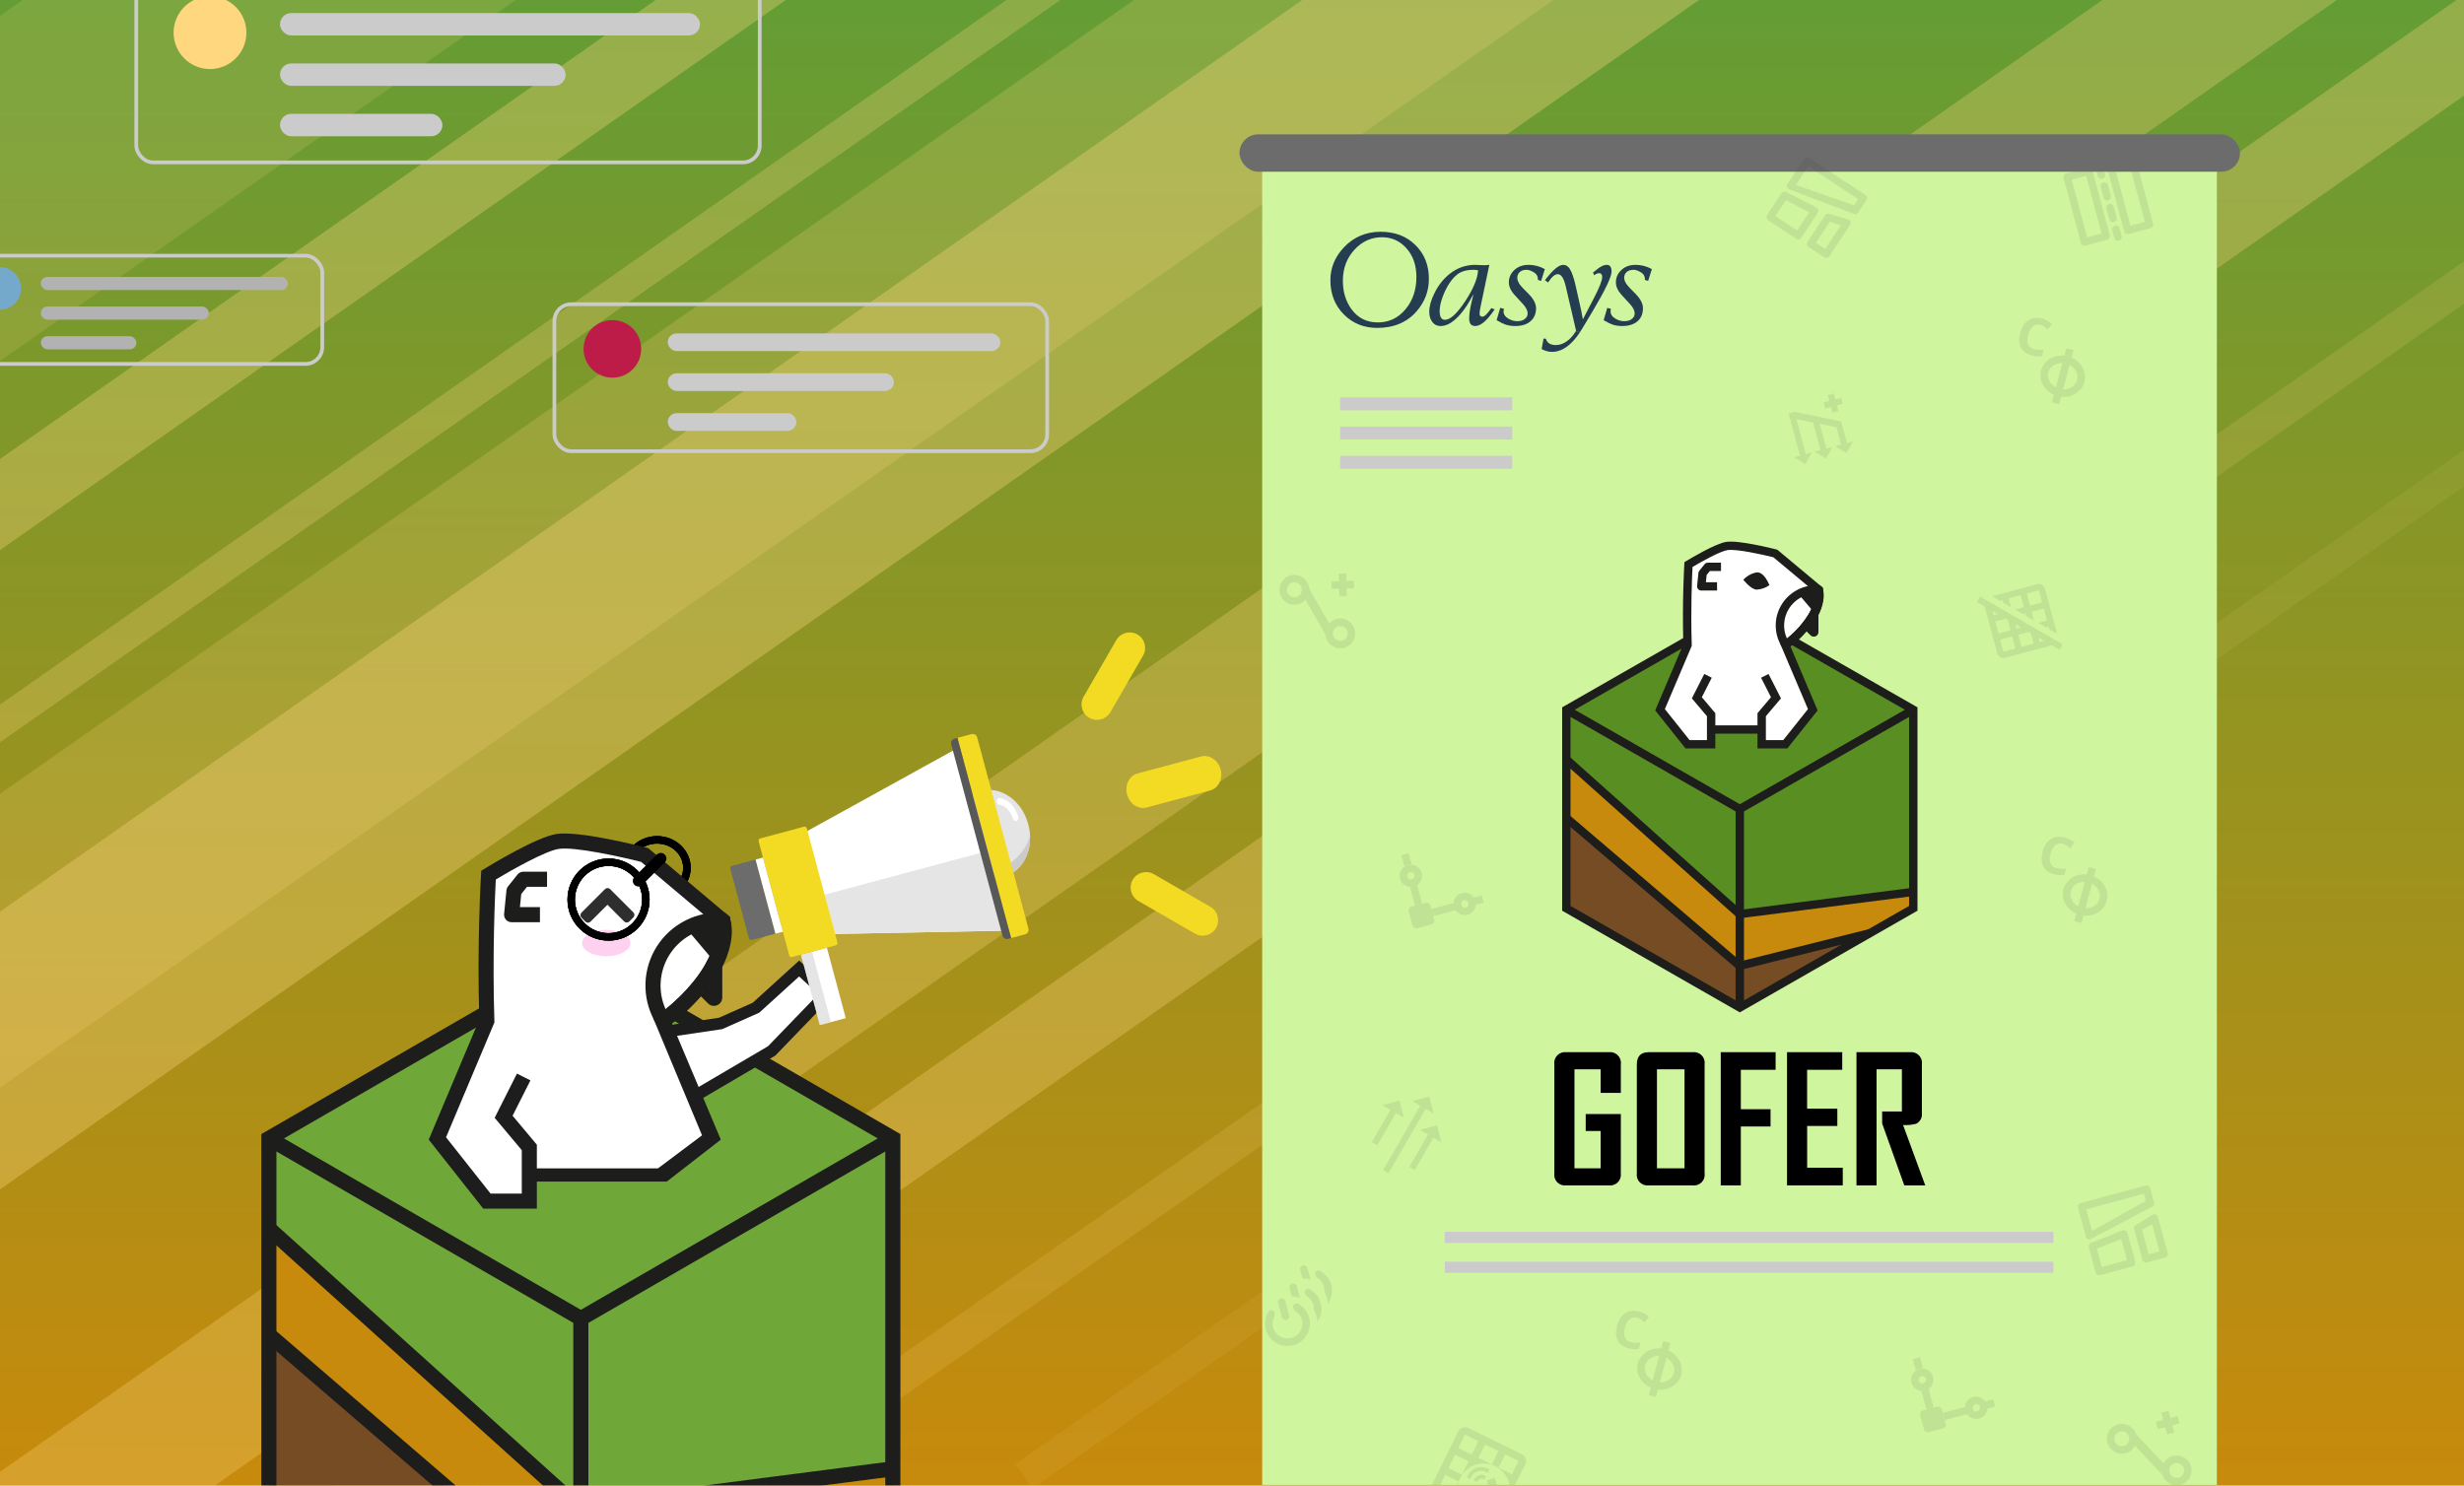 <svg width="660" height="398" viewBox="0 0 660 398" fill="none" xmlns="http://www.w3.org/2000/svg">
<g clip-path="url(#clip0_9994_2414)">
<rect width="660" height="398" fill="url(#paint0_linear_9994_2414)"/>
<path d="M176 225C180.473 225 184 228.411 184 232.5C184 236.589 180.473 240 176 240C171.527 240 168 236.589 168 232.5C168 228.411 171.527 225 176 225Z" stroke="black" stroke-width="2"/>
<path d="M176 225C180.473 225 184 228.411 184 232.5C184 236.589 180.473 240 176 240C171.527 240 168 236.589 168 232.5C168 228.411 171.527 225 176 225Z" stroke="black" stroke-width="2"/>
<path d="M176 225C180.473 225 184 228.411 184 232.5C184 236.589 180.473 240 176 240C171.527 240 168 236.589 168 232.5C168 228.411 171.527 225 176 225Z" stroke="black" stroke-width="2"/>
<rect x="-114" y="292.503" width="700" height="64.449" transform="rotate(-35 -114 292.503)" fill="url(#paint1_linear_9994_2414)" fill-opacity="0.2"/>
<rect x="-57" y="284.146" width="600" height="60.958" transform="rotate(-35 -57 284.146)" fill="url(#paint2_linear_9994_2414)" fill-opacity="0.34"/>
<rect x="-57" y="434.219" width="900" height="36.024" transform="rotate(-35 -57 434.219)" fill="url(#paint3_linear_9994_2414)" fill-opacity="0.28"/>
<rect x="15" y="450.219" width="900" height="22.153" transform="rotate(-35 15 450.219)" fill="url(#paint4_linear_9994_2414)" fill-opacity="0.3"/>
<rect x="167" y="415.219" width="900" height="9.305" transform="rotate(-35 167 415.219)" fill="url(#paint5_linear_9994_2414)" fill-opacity="0.15"/>
<rect x="272" y="392.219" width="900" height="8" transform="rotate(-35 272 392.219)" fill="url(#paint6_linear_9994_2414)" fill-opacity="0.09"/>
<rect x="-195" y="259.503" width="700" height="20" transform="rotate(-35 -195 259.503)" fill="url(#paint7_linear_9994_2414)" fill-opacity="0.32"/>
<rect x="-171" y="308.503" width="700" height="8.282" transform="rotate(-35 -171 308.503)" fill="url(#paint8_linear_9994_2414)" fill-opacity="0.26"/>
<rect x="-306" y="218.503" width="700" height="75.749" transform="rotate(-35 -306 218.503)" fill="url(#paint9_linear_9994_2414)" fill-opacity="0.15"/>
<rect x="-180" y="55.959" width="380" height="8" transform="rotate(-35 -180 55.959)" fill="url(#paint10_linear_9994_2414)" fill-opacity="0.5"/>
<rect x="-254" y="132.503" width="700" height="8" transform="rotate(-35 -254 132.503)" fill="url(#paint11_linear_9994_2414)" fill-opacity="0.5"/>
<g clip-path="url(#clip1_9994_2414)">
<rect x="338.088" y="42.958" width="255.714" height="354.869" fill="#CFF59E"/>
<path d="M421.98 88.928C421.377 89.89 420.668 90.688 419.851 91.312C418.857 92.066 417.832 92.445 416.771 92.445C415.294 92.445 414.4 91.886 414.092 90.779L413.461 90.672L412.934 93.506C413.859 94.016 414.776 94.275 415.681 94.275C418.393 94.275 420.917 92.489 423.252 88.928H421.98Z" fill="#243D51"/>
<path d="M429.549 85.776C430.544 86.36 431.296 86.731 431.802 86.909C432.574 87.2 433.479 87.346 434.517 87.346C436.348 87.346 437.761 86.875 438.754 85.946C439.637 85.106 440.078 83.978 440.078 82.576C440.078 81.357 439.416 80.069 438.092 78.719C436.923 77.56 436.193 76.791 435.906 76.42C435.332 75.707 435.046 75.027 435.046 74.388C435.046 73.828 435.254 73.344 435.675 72.921C436.116 72.5 436.734 72.284 437.528 72.284C438.059 72.284 438.621 72.453 439.216 72.785C439.835 73.1 440.243 73.489 440.441 73.95C440.552 74.216 440.609 74.567 440.609 74.988L441.469 75.255L442.462 72.091C441.07 71.329 439.613 70.957 438.092 70.957C436.57 70.957 435.254 71.419 434.284 72.359C433.313 73.262 432.828 74.364 432.828 75.651C432.828 76.809 433.378 77.975 434.483 79.149L436.567 81.414C437.429 82.37 437.861 83.212 437.861 83.949C437.861 84.485 437.66 84.935 437.263 85.317C436.777 85.802 436.039 86.046 435.046 86.046C434.229 86.046 433.456 85.826 432.729 85.383C431.846 84.873 431.405 84.217 431.405 83.414C431.405 83.286 431.426 83.051 431.473 82.72L430.512 82.485L429.549 85.778V85.776Z" fill="#243D51"/>
<path d="M400.879 85.776C401.873 86.36 402.626 86.731 403.132 86.909C403.929 87.2 404.834 87.346 405.847 87.346C407.702 87.346 409.112 86.875 410.087 85.946C410.991 85.106 411.441 83.978 411.441 82.576C411.441 81.357 410.77 80.069 409.422 78.719C408.251 77.56 407.523 76.791 407.239 76.42C406.686 75.707 406.41 75.027 406.41 74.388C406.41 73.828 406.618 73.344 407.039 72.921C407.48 72.5 408.087 72.284 408.859 72.284C409.39 72.284 409.953 72.453 410.548 72.785C411.169 73.1 411.574 73.489 411.775 73.95C411.884 74.216 411.941 74.567 411.941 74.988L412.801 75.255L413.795 72.091C412.403 71.329 410.947 70.957 409.423 70.957C407.899 70.957 406.588 71.419 405.614 72.359C404.644 73.262 404.158 74.364 404.158 75.651C404.158 76.809 404.709 77.975 405.815 79.149L407.898 81.414C408.76 82.37 409.193 83.212 409.193 83.949C409.193 84.485 408.993 84.935 408.594 85.317C408.112 85.802 407.383 86.046 406.411 86.046C405.572 86.046 404.791 85.826 404.06 85.383C403.177 84.873 402.737 84.217 402.737 83.414C402.737 83.286 402.772 83.051 402.836 82.72L401.843 82.485L400.881 85.778L400.879 85.776Z" fill="#243D51"/>
<path d="M399.457 82.546C398.42 84.077 397.627 84.845 397.076 84.845C396.565 84.845 396.311 84.57 396.311 84.01C396.311 83.656 396.392 83.089 396.544 82.313L398.928 70.956C398.505 71.02 398.088 71.052 397.671 71.052C397.493 71.052 397.094 71.046 396.475 71.02C395.878 70.979 395.436 70.956 395.151 70.956C392.637 70.956 390.36 71.757 388.33 73.351C386.634 74.688 385.265 76.421 384.227 78.547C383.299 80.417 382.837 82.068 382.837 83.508C382.837 84.538 383.067 85.388 383.532 86.076C384.083 86.924 384.878 87.346 385.915 87.346C387.57 87.346 389.304 86.309 391.113 84.246C392.372 82.805 393.518 81.049 394.556 78.987L394.621 79.05L394.061 81.412C393.707 82.992 393.531 84.303 393.531 85.348C393.531 86.683 394.07 87.346 395.151 87.346C396.632 87.346 398.365 85.855 400.351 82.879L399.455 82.546H399.457ZM385.618 83.316C385.618 82.272 385.881 81.017 386.414 79.552C386.9 78.24 387.483 77.05 388.167 75.981C389.115 74.517 390.142 73.505 391.248 72.955C392.151 72.51 393.298 72.284 394.69 72.284C395.089 72.284 395.493 72.331 395.916 72.421C395.783 74.663 394.622 77.439 392.437 80.75C390.253 84.035 388.456 85.679 387.04 85.679C386.092 85.679 385.617 84.894 385.617 83.316" fill="#243D51"/>
<path d="M356.354 75.052C356.354 78.758 357.557 81.827 359.963 84.247C362.367 86.642 365.338 87.848 368.868 87.848C373.371 87.848 376.913 86.344 379.494 83.348C381.656 80.839 382.738 77.965 382.738 74.719C382.738 71.029 381.536 68.009 379.132 65.655C376.746 63.285 373.635 62.093 369.794 62.093C365.954 62.093 362.533 63.499 359.929 66.326C357.545 68.874 356.354 71.792 356.354 75.052ZM359.697 75.222C359.697 71.936 360.724 69.167 362.776 66.926C364.829 64.683 367.291 63.557 370.158 63.557C372.72 63.557 374.873 64.507 376.614 66.39C378.467 68.391 379.396 70.995 379.396 74.215C379.396 77.665 378.413 80.545 376.449 82.878C374.506 85.208 372.045 86.382 369.065 86.382C366.086 86.382 363.704 85.194 361.981 82.813C360.459 80.7 359.697 78.174 359.697 75.22" fill="#243D51"/>
<path d="M423.251 88.928C423.444 88.631 423.634 88.331 423.824 88.008L426.639 83.315C429.994 77.673 431.671 74.153 431.671 72.751C431.671 71.555 431.24 70.955 430.38 70.955C429.828 70.955 429.21 71.173 428.525 71.618C428.261 71.772 427.653 72.242 426.704 73.019L427.002 73.755C427.468 73.376 427.907 73.189 428.33 73.189C428.879 73.189 429.155 73.522 429.155 74.184C429.155 75.14 428.438 76.993 427.002 79.746L424.023 85.477H423.957C423.758 84.254 423.451 82.732 423.03 80.911C422.501 78.581 422.224 77.359 422.203 77.253C421.673 74.719 421.086 72.962 420.446 71.984C419.984 71.296 419.411 70.956 418.726 70.956C417.646 70.956 416.2 72.09 414.391 74.355L413.827 75.052L414.656 75.683C415.604 74.194 416.477 73.458 417.269 73.458C418.174 73.458 418.883 74.534 419.39 76.689L422.168 88.61C422.108 88.72 422.046 88.821 421.983 88.93H423.253L423.251 88.928Z" fill="#243D51"/>
<rect x="358.963" y="106.452" width="46.098" height="3.479" fill="#CBCBCB"/>
<rect x="358.963" y="114.28" width="46.098" height="3.479" fill="#CBCBCB"/>
<rect x="358.963" y="122.108" width="46.098" height="3.479" fill="#CBCBCB"/>
<rect x="387" y="330" width="163" height="3" fill="#CBCBCB"/>
<rect x="387" y="338" width="163" height="3" fill="#CBCBCB"/>
<path d="M434.145 314.314C434.208 314.757 434.167 315.209 434.025 315.633C433.882 316.058 433.642 316.444 433.322 316.76C433.003 317.076 432.614 317.315 432.186 317.456C431.758 317.598 431.303 317.638 430.856 317.575H419.539C419.098 317.632 418.649 317.586 418.229 317.44C417.808 317.295 417.428 317.055 417.118 316.738C416.807 316.422 416.576 316.038 416.441 315.617C416.307 315.196 416.273 314.75 416.343 314.314V285.174C416.276 284.731 416.314 284.278 416.454 283.852C416.594 283.426 416.832 283.038 417.15 282.719C417.468 282.401 417.856 282.16 418.284 282.016C418.712 281.872 419.168 281.829 419.615 281.89H430.861C431.31 281.828 431.767 281.87 432.196 282.014C432.625 282.157 433.015 282.398 433.334 282.716C433.653 283.035 433.893 283.423 434.035 283.85C434.176 284.276 434.216 284.729 434.15 285.174V292.79H428.747V286.474H421.732V312.992H428.747V303.005H424.745V298.468H434.153L434.145 314.314Z" fill="black"/>
<path d="M456.59 314.313C456.656 314.755 456.616 315.206 456.475 315.63C456.334 316.054 456.095 316.44 455.778 316.756C455.46 317.073 455.072 317.312 454.645 317.454C454.218 317.596 453.764 317.637 453.318 317.574H441.634C441.193 317.631 440.744 317.585 440.324 317.439C439.903 317.294 439.523 317.054 439.213 316.737C438.902 316.421 438.671 316.037 438.536 315.616C438.402 315.195 438.368 314.749 438.438 314.313V285.173C438.438 282.983 439.503 281.889 441.634 281.889H453.318C453.765 281.828 454.221 281.871 454.649 282.015C455.077 282.159 455.466 282.4 455.783 282.718C456.101 283.037 456.339 283.425 456.479 283.851C456.619 284.277 456.657 284.729 456.59 285.173V314.313ZM451.208 312.991V286.473H443.827V312.991H451.208Z" fill="black"/>
<path d="M475.609 286.61H466.295V297.167H474.253V301.795H466.295V317.574H460.914V281.885H475.609V286.61Z" fill="black"/>
<path d="M493.599 317.574H478.667V281.885H493.454V286.606H484.046V297.026H492.141V301.655H484.054V312.849H493.599V317.574Z" fill="black"/>
<path d="M515.692 317.574H510.082L504.149 300.998V297.783H509.438V286.473H502.654V317.574H497.272V281.885H511.547C511.993 281.827 512.447 281.872 512.872 282.018C513.297 282.163 513.682 282.405 513.996 282.723C514.311 283.042 514.546 283.429 514.684 283.853C514.822 284.278 514.858 284.728 514.79 285.169V298.147C514.872 298.732 514.768 299.328 514.492 299.851C514.216 300.374 513.781 300.799 513.249 301.065C512.11 301.363 510.929 301.478 509.753 301.407L515.692 317.574Z" fill="black"/>
<path d="M512.488 238.939V243.339L500.83 250.012L466.018 258.73V244.888L512.488 238.939Z" fill="#C78A0C"/>
<path d="M512.488 190.142V238.944L466.018 244.892V216.744L512.488 190.142Z" fill="#598F22"/>
<path d="M512.488 190.142L466.019 216.743L419.551 190.142L466.019 163.543L512.488 190.142Z" fill="#598F22"/>
<path d="M500.828 250.012L466.016 269.94V258.734L500.828 250.012Z" fill="#754C24"/>
<path d="M466.018 258.733V269.938L419.551 243.338V219.13L465.954 258.748L466.018 258.733Z" fill="#754C24"/>
<path d="M466.018 244.891V258.733L465.954 258.748L419.551 219.13V203.439L465.954 244.898L466.018 244.891Z" fill="#C78A0C"/>
<path d="M466.018 216.743V244.891L465.954 244.899L419.551 203.439V190.142L466.018 216.743Z" fill="#598F22"/>
<path d="M467.14 269.94H464.893V217.387L418.989 191.107L420.113 189.178L467.142 216.099L467.14 269.94Z" fill="#1D1D1B"/>
<path d="M511.925 189.178L465.457 215.782L466.58 217.711L513.049 191.107L511.925 189.178Z" fill="#1D1D1B"/>
<path d="M466.018 271.225L418.433 243.983V189.503L418.995 189.181L466.024 162.26L513.612 189.5V243.98L466.018 271.225ZM420.675 242.701L466.018 268.657L511.365 242.701V190.79L466.018 164.834L420.675 190.79V242.701Z" fill="#1D1D1B"/>
<path d="M465.654 259.963L418.818 219.975L420.285 218.286L466.246 257.527L500.555 248.932L501.101 251.095L466.207 259.836L465.654 259.963Z" fill="#1D1D1B"/>
<path d="M465.578 246.063L465.202 245.727L418.799 204.268L420.298 202.613L466.318 243.73L512.338 237.836L512.626 240.045L466.076 246.006L465.578 246.063Z" fill="#1D1D1B"/>
<path d="M475.759 178.547H454.86V195.446H475.759V178.547Z" fill="white"/>
<path d="M457.502 181.066L454.514 186.945L458.341 191.475V199.403H452.024L444.661 190.151L452.024 172.803C451.654 161.286 452.271 151.249 452.271 151.249C452.271 151.249 459.736 146.699 462.566 146.277C465.811 145.795 475.533 148.282 475.533 148.282L487.076 157.918L487.166 157.995C487.222 158.398 487.25 158.805 487.251 159.212C487.218 160.929 486.786 162.616 485.988 164.141C484.086 167.535 481.455 170.473 478.28 172.747C478.228 172.785 478.201 172.802 478.201 172.802L485.571 190.149L478.201 199.401H471.881V191.474L475.709 186.944L472.721 181.065" fill="white"/>
<path d="M478.743 200.515H470.756V191.068L474.371 186.791L471.715 181.566L473.72 180.564L477.042 187.098L473.003 191.878V198.286H477.655L484.276 189.973L476.796 172.364L477.597 171.859C480.631 169.686 483.151 166.883 484.979 163.645C485.7 162.273 486.092 160.755 486.125 159.208C486.125 158.992 486.116 158.773 486.097 158.554L475.004 149.293C472.174 148.582 465.133 147.018 462.732 147.375C460.753 147.67 455.698 150.499 453.358 151.893C453.237 154.191 452.832 162.989 453.146 172.764L453.154 173.008L445.947 189.972L452.568 198.285H457.218V191.877L453.178 187.097L456.5 180.563L458.505 181.565L455.849 186.79L459.464 191.067V200.514H451.478L443.36 190.322L450.897 172.594C450.547 161.256 451.147 151.281 451.154 151.181L451.189 150.603L451.687 150.3C452.471 149.823 459.431 145.619 462.404 145.176C465.777 144.673 474.799 146.941 475.817 147.203L476.064 147.267L488.224 157.426L488.281 157.844C488.344 158.298 488.376 158.755 488.376 159.213C488.345 161.101 487.873 162.956 486.999 164.634C485.169 167.973 482.64 170.886 479.582 173.177L486.867 190.325L478.743 200.515Z" fill="#1D1D1B"/>
<path d="M471.881 194.331H458.342V196.558H471.881V194.331Z" fill="#1D1D1B"/>
<path d="M487.245 159.211C487.212 160.928 486.78 162.615 485.982 164.14L481.892 159.328L487.158 157.993C487.215 158.396 487.244 158.803 487.245 159.211Z" fill="#1D1D1B"/>
<path d="M473.942 156.777C473.942 156.777 472.462 152.703 470.136 153.43C468.912 153.734 467.808 154.393 466.963 155.323C466.963 155.323 468.897 157.849 470.488 157.971C471.731 157.909 472.93 157.495 473.942 156.777Z" fill="#1D1D1B"/>
<path d="M459.926 158.21H455.7C455.543 158.21 455.387 158.178 455.244 158.115C455.1 158.052 454.972 157.959 454.866 157.844C454.761 157.729 454.681 157.593 454.632 157.445C454.583 157.297 454.566 157.141 454.582 156.986L454.933 153.495C454.955 153.281 455.039 153.078 455.175 152.91L456.582 151.165C456.687 151.034 456.821 150.929 456.973 150.856C457.125 150.784 457.291 150.747 457.46 150.747H460.98V152.975H458L457.137 154.044L456.942 155.983H459.925L459.926 158.21Z" fill="#1D1D1B"/>
<path d="M486.146 164.777V169.333C486.146 169.393 486.128 169.452 486.094 169.502C486.06 169.552 486.013 169.591 485.957 169.614C485.901 169.637 485.839 169.643 485.779 169.631C485.72 169.619 485.665 169.591 485.622 169.548L483.952 167.892L486.146 164.777Z" fill="white"/>
<path d="M485.839 170.566C485.676 170.566 485.514 170.534 485.364 170.472C485.213 170.41 485.076 170.319 484.961 170.204L482.736 167.998L487.081 161.829V169.333C487.081 169.66 486.949 169.974 486.716 170.205C486.482 170.436 486.166 170.566 485.836 170.566H485.839ZM485.17 167.785L485.211 167.826V167.727L485.17 167.785Z" fill="#1D1D1B"/>
<path d="M486.291 166.229L484.654 164.299L484.979 163.647C485.699 162.276 486.091 160.758 486.124 159.212C486.124 158.855 486.1 158.499 486.051 158.145L488.232 157.669C489.215 160.871 487.161 164.644 487.073 164.803L486.291 166.229Z" fill="#1D1D1B"/>
<path d="M477.97 174.335L477.334 173.344C476.289 171.714 475.705 169.835 475.643 167.905C475.581 165.974 476.044 164.063 476.982 162.37C477.92 160.677 479.3 159.266 480.976 158.282C482.653 157.299 484.566 156.781 486.514 156.781C486.722 156.781 486.93 156.787 487.137 156.799L487.519 156.819L488.22 157.418L488.277 157.836C488.34 158.29 488.372 158.747 488.372 159.205C488.34 161.093 487.869 162.948 486.995 164.626C485.02 168.191 482.265 171.273 478.933 173.646L477.97 174.335ZM486.124 159.023C484.719 159.086 483.351 159.49 482.139 160.197C480.927 160.905 479.907 161.895 479.17 163.082C478.432 164.269 477.998 165.617 477.905 167.009C477.812 168.4 478.064 169.793 478.638 171.066C481.237 169.045 483.394 166.521 484.979 163.647C485.7 162.276 486.092 160.757 486.125 159.211C486.127 159.148 486.125 159.079 486.124 159.023Z" fill="#1D1D1B"/>
<g opacity="0.1">
<path fill-rule="evenodd" clip-rule="evenodd" d="M549.608 107.773L553.49 93.284L555.422 93.802L551.54 108.29L549.608 107.773Z" fill="#353535"/>
<path d="M546.559 87.041C545.789 86.835 545.115 86.965 544.536 87.433C543.959 87.897 543.532 88.646 543.255 89.68C542.678 91.833 543.197 93.125 544.813 93.558C545.491 93.74 546.357 93.79 547.412 93.71L546.952 95.427C546.071 95.544 545.142 95.472 544.165 95.21C542.761 94.834 541.801 94.122 541.284 93.073C540.769 92.019 540.725 90.696 541.152 89.102C541.421 88.099 541.839 87.269 542.406 86.615C542.974 85.956 543.653 85.517 544.443 85.299C545.238 85.078 546.096 85.091 547.016 85.338C547.953 85.589 548.835 86.068 549.66 86.775L548.553 88.262C548.238 87.993 547.915 87.746 547.584 87.521C547.253 87.295 546.911 87.135 546.559 87.041Z" fill="#353535"/>
<path fill-rule="evenodd" clip-rule="evenodd" d="M553.421 97.406C551.189 96.808 549.127 97.978 548.651 99.752C548.176 101.526 549.377 103.57 551.609 104.168C553.841 104.766 555.903 103.596 556.379 101.822C556.854 100.048 555.653 98.004 553.421 97.406ZM546.719 99.234C547.531 96.207 550.836 94.643 553.938 95.475C557.041 96.306 559.122 99.313 558.311 102.34C557.499 105.367 554.194 106.931 551.091 106.1C547.989 105.268 545.908 102.261 546.719 99.234Z" fill="#353535"/>
</g>
<g opacity="0.1">
<path fill-rule="evenodd" clip-rule="evenodd" d="M441.608 373.773L445.49 359.284L447.422 359.802L443.54 374.29L441.608 373.773Z" fill="#353535"/>
<path d="M438.559 353.041C437.789 352.835 437.115 352.965 436.536 353.433C435.959 353.897 435.532 354.646 435.255 355.68C434.678 357.833 435.197 359.125 436.813 359.558C437.491 359.74 438.357 359.79 439.412 359.71L438.952 361.427C438.071 361.544 437.142 361.472 436.165 361.211C434.761 360.834 433.801 360.122 433.284 359.073C432.769 358.019 432.725 356.696 433.152 355.102C433.421 354.099 433.839 353.27 434.406 352.615C434.974 351.955 435.653 351.517 436.443 351.299C437.238 351.078 438.096 351.091 439.016 351.337C439.953 351.589 440.835 352.068 441.66 352.775L440.553 354.262C440.238 353.993 439.915 353.747 439.584 353.521C439.253 353.295 438.911 353.135 438.559 353.041Z" fill="#353535"/>
<path fill-rule="evenodd" clip-rule="evenodd" d="M445.421 363.406C443.189 362.808 441.127 363.978 440.651 365.752C440.176 367.526 441.377 369.57 443.609 370.168C445.841 370.766 447.903 369.596 448.379 367.822C448.854 366.048 447.653 364.004 445.421 363.406ZM438.719 365.234C439.531 362.207 442.836 360.643 445.938 361.475C449.041 362.306 451.122 365.313 450.311 368.34C449.499 371.367 446.194 372.931 443.091 372.1C439.989 371.268 437.908 368.261 438.719 365.234Z" fill="#353535"/>
</g>
<g opacity="0.1" clip-path="url(#clip2_9994_2414)">
<path d="M493.172 112.899L480.673 110.341L479.098 110.763L482.129 122.074L480.554 122.496L483.577 124.33L485.278 121.23L483.703 121.652L481.2 112.309L485.664 113.223L487.64 120.597L486.065 121.019L489.089 122.853L490.789 119.753L489.215 120.175L487.427 113.502L491.901 114.452L493.151 119.12L491.577 119.542L494.6 121.377L496.301 118.276L494.726 118.698L493.172 112.899Z" fill="#353535"/>
<path d="M491.169 105.419L489.594 105.841L490.86 110.565L492.435 110.143L491.169 105.419Z" fill="#353535"/>
<path d="M493.587 108.146L493.165 106.571L488.441 107.837L488.863 109.412L493.587 108.146Z" fill="#353535"/>
</g>
<g opacity="0.1" clip-path="url(#clip3_9994_2414)">
<path d="M575.747 60.162L571.089 42.778C571.088 42.777 571.088 42.777 571.087 42.777L565.294 44.329C565.293 44.329 565.293 44.33 565.293 44.331L569.951 61.715C569.951 61.716 569.952 61.716 569.952 61.716L575.746 60.163C575.747 60.163 575.747 60.163 575.747 60.162Z" stroke="#353535" stroke-width="2" stroke-miterlimit="10"/>
<path d="M564.156 63.268L559.498 45.883C559.497 45.883 559.497 45.883 559.496 45.883L553.703 47.435C553.702 47.435 553.702 47.436 553.702 47.436L558.36 64.821C558.36 64.822 558.361 64.822 558.361 64.822L564.155 63.269C564.156 63.269 564.156 63.269 564.156 63.268Z" stroke="#353535" stroke-width="2" stroke-miterlimit="10"/>
<path d="M562.109 44.038L567.313 63.459" stroke="#353535" stroke-width="2" stroke-miterlimit="10" stroke-linecap="round" stroke-dasharray="3 3"/>
</g>
<rect x="332" y="36" width="268" height="10" rx="5" fill="#6C6C6C"/>
<g opacity="0.1">
<path d="M346.42 350.453C346.202 349.636 346.915 348.893 347.664 349.287C349.092 350.039 350.213 351.361 350.664 353.043C351.522 356.244 349.622 359.534 346.421 360.391C343.221 361.249 339.931 359.35 339.073 356.149C338.622 354.467 338.933 352.761 339.793 351.396C340.244 350.681 341.234 350.967 341.453 351.784C341.541 352.113 341.471 352.459 341.315 352.761C340.873 353.615 340.736 354.629 341.005 355.631C341.577 357.765 343.77 359.031 345.904 358.46C348.038 357.888 349.304 355.694 348.732 353.561C348.464 352.559 347.838 351.749 347.029 351.23C346.743 351.046 346.508 350.782 346.42 350.453Z" fill="#353535"/>
<rect x="342.091" y="348.093" width="2" height="6" rx="1" transform="rotate(-15 342.091 348.093)" fill="#353535"/>
<path d="M346.144 343.901C346.677 343.758 347.226 344.075 347.369 344.608L348.211 347.753C347.519 347.503 346.783 347.36 346.03 347.339L345.437 345.126C345.294 344.593 345.611 344.044 346.144 343.901Z" fill="#353535"/>
<path d="M349.508 346.521C349.289 345.704 350.003 344.962 350.752 345.356C352.179 346.108 353.3 347.429 353.75 349.11C354.234 350.916 353.841 352.749 352.831 354.159C352.817 353.618 352.742 353.071 352.596 352.525C352.443 351.953 352.222 351.418 351.946 350.923C351.974 350.498 351.935 350.062 351.819 349.628C351.55 348.627 350.925 347.816 350.117 347.297C349.83 347.114 349.596 346.85 349.508 346.521Z" fill="#353535"/>
<path d="M348.972 339.002C349.506 338.859 350.054 339.176 350.197 339.71L351.04 342.854C350.347 342.604 349.612 342.461 348.858 342.44L348.265 340.227C348.122 339.694 348.439 339.145 348.972 339.002Z" fill="#353535"/>
<path d="M352.337 341.622C352.118 340.805 352.832 340.063 353.58 340.457C355.007 341.209 356.128 342.53 356.579 344.211C357.063 346.017 356.669 347.85 355.66 349.26C355.646 348.719 355.571 348.172 355.424 347.626C355.271 347.054 355.051 346.519 354.775 346.024C354.802 345.599 354.763 345.163 354.647 344.729C354.379 343.728 353.754 342.917 352.945 342.399C352.659 342.215 352.425 341.951 352.337 341.622Z" fill="#353535"/>
</g>
<g opacity="0.1">
<path d="M407.64 389.597C408.628 390.081 409.04 391.285 408.556 392.273L403.716 402.15C404.555 400.438 404.631 398.55 404.075 396.872L404.12 396.78L404.028 396.735C403.439 395.069 402.223 393.623 400.51 392.784C398.798 391.945 396.91 391.87 395.232 392.425L395.14 392.38L395.096 392.471C393.429 393.061 391.983 394.277 391.144 395.99C390.305 397.702 390.23 399.59 390.785 401.268L390.74 401.36L390.832 401.405C391.422 403.071 392.637 404.517 394.35 405.356L384.472 400.516C383.484 400.032 383.072 398.827 383.556 397.84L390.597 383.472C391.081 382.484 392.285 382.072 393.273 382.556L407.64 389.597ZM387.112 395.128L385.352 398.72L388.944 400.48L390.704 396.888L387.112 395.128ZM389.752 389.74L387.992 393.332L391.584 395.092L393.344 391.5L389.752 389.74ZM392.393 384.352L390.632 387.944L394.224 389.704L395.985 386.112L392.393 384.352ZM397.781 386.992L396.02 390.584L399.612 392.344L401.372 388.752L397.781 386.992ZM403.168 389.632L401.408 393.224L405 394.985L406.76 391.393L403.168 389.632Z" fill="#353535"/>
<rect x="393.133" y="398.412" width="2.159" height="2.159" transform="rotate(-18.894 393.133 398.412)" fill="#353535"/>
<rect x="398.24" y="396.664" width="2.159" height="2.159" transform="rotate(-18.894 398.24 396.664)" fill="#353535"/>
<path d="M401.857 400.561C402.532 402.536 401.479 404.684 399.504 405.36C397.53 406.036 395.382 404.983 394.706 403.009L394.154 401.395L396.197 400.695L396.749 402.31C397.039 403.156 397.959 403.607 398.805 403.317C399.651 403.028 400.103 402.107 399.814 401.261L399.261 399.647L401.304 398.947L401.857 400.561ZM395.873 399.749L393.83 400.448L393.133 398.412L395.176 397.713L395.873 399.749ZM400.98 398.001L398.937 398.7L398.241 396.664L400.283 395.965L400.98 398.001Z" fill="#353535"/>
<path d="M395.176 396.852L395.305 396.589C395.504 396.183 395.857 395.872 396.285 395.725V395.725C396.714 395.579 397.183 395.608 397.589 395.807L397.852 395.936" stroke="#353535"/>
<path d="M393.38 395.972L393.638 395.446C394.036 394.633 394.742 394.011 395.598 393.718V393.718C396.455 393.425 397.393 393.484 398.206 393.882L398.732 394.14" stroke="#353535"/>
</g>
<g opacity="0.1" clip-path="url(#clip4_9994_2414)">
<path d="M536.375 160.737L536.569 161.461L538.631 162.651L538.001 160.302L541.254 159.43L542.125 162.682L539.775 163.312L541.837 164.502L542.561 164.308L542.754 165.032L544.816 166.222L544.187 163.873L547.439 163.001L548.31 166.253L545.96 166.883L548.022 168.073L548.746 167.879L548.94 168.603L551.001 169.793L547.758 157.688C547.518 156.793 546.59 156.258 545.696 156.497L533.59 159.741L535.652 160.931L536.375 160.737ZM542.88 158.995L546.132 158.123L547.003 161.375L543.751 162.247L542.88 158.995ZM530.395 159.848L529.556 161.301L531.617 162.492L534.983 175.053C535.223 175.947 536.15 176.483 537.045 176.243L549.606 172.877L551.678 174.074L552.517 172.62L530.395 159.848ZM539.864 167.253L541.359 168.116L540.18 168.432L539.864 167.253ZM533.679 163.682L535.174 164.545L533.995 164.861L533.679 163.682ZM539.861 173.746L536.609 174.617L535.738 171.365L538.99 170.494L539.861 173.746ZM538.554 168.868L535.302 169.739L534.43 166.487L537.235 165.735L537.802 166.063L538.554 168.868ZM544.739 172.439L541.487 173.31L540.616 170.058L543.42 169.306L543.987 169.634L544.739 172.439ZM546.365 172.003L546.049 170.824L547.544 171.687L546.365 172.003Z" fill="#353535"/>
</g>
<g opacity="0.1" clip-path="url(#clip5_9994_2414)">
<path d="M380.343 302.714L384.891 301.501L386.115 306.046L383.951 304.797L378.947 313.462L377.504 312.629L382.507 303.963L380.343 302.714Z" fill="#353535"/>
<path d="M378.272 294.987L382.82 293.774L384.044 298.319L381.88 297.07L371.927 314.308L370.484 313.475L380.436 296.236L378.272 294.987Z" fill="#353535"/>
<path d="M370.286 296.091L374.834 294.879L376.058 299.424L373.894 298.174L368.89 306.839L367.447 306.007L372.45 297.34L370.286 296.091Z" fill="#353535"/>
</g>
<g opacity="0.1" clip-path="url(#clip6_9994_2414)">
<g clip-path="url(#clip7_9994_2414)">
<path d="M579.391 391.893L570.729 382.746L572.003 387.501L580.665 396.648L579.391 391.893Z" fill="#353535"/>
<path d="M567.313 381.591C569.447 381.019 571.64 382.285 572.212 384.419C572.784 386.553 571.518 388.746 569.384 389.318C567.25 389.89 565.057 388.624 564.485 386.49C563.913 384.356 565.179 382.162 567.313 381.591ZM567.831 383.523C566.764 383.808 566.131 384.905 566.417 385.972C566.702 387.039 567.799 387.672 568.866 387.386C569.933 387.1 570.566 386.004 570.28 384.937C569.994 383.87 568.898 383.237 567.831 383.523Z" fill="#353535"/>
<path d="M582.01 390.076C584.144 389.504 586.337 390.77 586.909 392.904C587.481 395.038 586.215 397.231 584.081 397.803C581.947 398.375 579.753 397.109 579.182 394.975C578.61 392.841 579.876 390.648 582.01 390.076ZM582.528 392.008C581.461 392.294 580.828 393.39 581.114 394.457C581.399 395.524 582.496 396.157 583.563 395.871C584.63 395.585 585.263 394.489 584.977 393.422C584.691 392.355 583.595 391.722 582.528 392.008Z" fill="#353535"/>
<path d="M580.836 377.967L578.904 378.485L580.457 384.28L582.389 383.763L580.836 377.967Z" fill="#353535"/>
<path d="M583.803 381.313L583.286 379.381L577.49 380.934L578.008 382.866L583.803 381.313Z" fill="#353535"/>
</g>
</g>
<g opacity="0.1" clip-path="url(#clip8_9994_2414)">
<rect x="514.073" y="378.149" width="6" height="6" rx="1" transform="rotate(-15 514.073 378.149)" fill="#353535"/>
<rect x="512.381" y="364.108" width="2" height="3" transform="rotate(-15 512.381 364.108)" fill="#353535"/>
<rect x="514.193" y="370.87" width="2" height="7" transform="rotate(-15 514.193 370.87)" fill="#353535"/>
<rect x="528.114" y="376.457" width="2" height="8" transform="rotate(75 528.114 376.457)" fill="#353535"/>
<rect width="2" height="3" transform="matrix(0.259 0.966 0.966 -0.259 531.011 375.681)" fill="#353535"/>
<path d="M514.124 366.747C515.724 366.318 517.369 367.268 517.798 368.869C518.227 370.469 517.277 372.114 515.677 372.543C514.076 372.972 512.431 372.022 512.002 370.421C511.574 368.821 512.523 367.176 514.124 366.747ZM514.641 368.679C514.108 368.822 513.791 369.37 513.934 369.904C514.077 370.437 514.626 370.754 515.159 370.611C515.692 370.468 516.009 369.92 515.866 369.386C515.723 368.853 515.175 368.536 514.641 368.679Z" fill="#353535"/>
<path d="M528.562 374.267C530.162 373.838 531.807 374.787 532.236 376.388C532.665 377.988 531.715 379.633 530.115 380.062C528.514 380.491 526.869 379.541 526.441 377.941C526.012 376.34 526.961 374.695 528.562 374.267ZM529.079 376.198C528.546 376.341 528.229 376.89 528.372 377.423C528.515 377.957 529.064 378.273 529.597 378.13C530.131 377.987 530.447 377.439 530.304 376.905C530.161 376.372 529.613 376.055 529.079 376.198Z" fill="#353535"/>
</g>
<g opacity="0.1">
<path fill-rule="evenodd" clip-rule="evenodd" d="M555.608 246.773L559.49 232.284L561.422 232.802L557.54 247.29L555.608 246.773Z" fill="#353535"/>
<path d="M552.559 226.041C551.789 225.835 551.115 225.965 550.536 226.433C549.959 226.897 549.532 227.646 549.255 228.68C548.678 230.833 549.197 232.125 550.813 232.558C551.491 232.74 552.357 232.79 553.412 232.71L552.952 234.427C552.071 234.544 551.142 234.472 550.165 234.211C548.761 233.834 547.801 233.122 547.284 232.073C546.769 231.019 546.725 229.696 547.152 228.102C547.421 227.099 547.839 226.27 548.406 225.615C548.974 224.955 549.653 224.517 550.443 224.299C551.238 224.078 552.096 224.091 553.016 224.337C553.953 224.589 554.835 225.068 555.66 225.775L554.553 227.262C554.238 226.993 553.915 226.747 553.584 226.521C553.253 226.295 552.911 226.135 552.559 226.041Z" fill="#353535"/>
<path fill-rule="evenodd" clip-rule="evenodd" d="M559.421 236.406C557.189 235.808 555.127 236.978 554.651 238.752C554.176 240.526 555.377 242.57 557.609 243.168C559.841 243.766 561.903 242.596 562.379 240.822C562.854 239.048 561.653 237.004 559.421 236.406ZM552.719 238.234C553.531 235.207 556.836 233.643 559.938 234.475C563.041 235.306 565.122 238.313 564.311 241.34C563.499 244.367 560.194 245.931 557.091 245.1C553.989 244.268 551.908 241.261 552.719 238.234Z" fill="#353535"/>
</g>
<g opacity="0.1" clip-path="url(#clip9_9994_2414)">
<path d="M355.933 166.858L349.657 155.935L349.781 160.857L356.057 171.779L355.933 166.858Z" fill="#353535"/>
<path d="M346.608 154.011C348.816 153.956 350.651 155.701 350.707 157.909C350.762 160.118 349.017 161.953 346.809 162.009C344.6 162.064 342.765 160.319 342.71 158.11C342.654 155.902 344.399 154.067 346.608 154.011ZM346.658 156.01C345.554 156.038 344.681 156.956 344.709 158.06C344.737 159.164 345.654 160.037 346.759 160.009C347.863 159.981 348.735 159.064 348.708 157.96C348.68 156.855 347.762 155.983 346.658 156.01Z" fill="#353535"/>
<path d="M358.905 165.706C361.114 165.65 362.949 167.395 363.005 169.604C363.06 171.812 361.315 173.648 359.106 173.703C356.898 173.759 355.063 172.013 355.007 169.805C354.952 167.596 356.697 165.761 358.905 165.706ZM358.956 167.705C357.852 167.733 356.979 168.65 357.007 169.755C357.034 170.859 357.952 171.732 359.056 171.704C360.16 171.676 361.033 170.758 361.005 169.654C360.978 168.55 360.06 167.677 358.956 167.705Z" fill="#353535"/>
<path d="M360.603 153.659L358.604 153.709L358.755 159.708L360.754 159.657L360.603 153.659Z" fill="#353535"/>
<path d="M362.703 157.608L362.653 155.608L356.655 155.759L356.705 157.759L362.703 157.608Z" fill="#353535"/>
</g>
<g opacity="0.1" clip-path="url(#clip10_9994_2414)">
<rect x="377.073" y="243.149" width="6" height="6" rx="1" transform="rotate(-15 377.073 243.149)" fill="#353535"/>
<rect x="375.381" y="229.108" width="2" height="3" transform="rotate(-15 375.381 229.108)" fill="#353535"/>
<rect x="377.193" y="235.87" width="2" height="7" transform="rotate(-15 377.193 235.87)" fill="#353535"/>
<rect x="391.114" y="241.457" width="2" height="8" transform="rotate(75 391.114 241.457)" fill="#353535"/>
<rect width="2" height="3" transform="matrix(0.259 0.966 0.966 -0.259 394.011 240.681)" fill="#353535"/>
<path d="M377.124 231.747C378.724 231.318 380.369 232.268 380.798 233.869C381.227 235.469 380.277 237.114 378.677 237.543C377.076 237.972 375.431 237.022 375.002 235.421C374.574 233.821 375.523 232.176 377.124 231.747ZM377.641 233.679C377.108 233.822 376.791 234.37 376.934 234.904C377.077 235.437 377.626 235.754 378.159 235.611C378.692 235.468 379.009 234.92 378.866 234.386C378.723 233.853 378.175 233.536 377.641 233.679Z" fill="#353535"/>
<path d="M391.562 239.267C393.162 238.838 394.807 239.787 395.236 241.388C395.665 242.988 394.715 244.633 393.115 245.062C391.514 245.491 389.869 244.541 389.441 242.941C389.012 241.34 389.961 239.695 391.562 239.267ZM392.079 241.198C391.546 241.341 391.229 241.89 391.372 242.423C391.515 242.957 392.064 243.273 392.597 243.13C393.131 242.987 393.447 242.439 393.304 241.905C393.161 241.372 392.613 241.055 392.079 241.198Z" fill="#353535"/>
</g>
<g opacity="0.1">
<path d="M556.614 323.556L558.709 331.276C558.867 331.855 559.357 332.137 559.936 331.98L576.261 323.405C576.84 323.248 577.121 322.757 576.964 322.178L575.916 318.318C575.759 317.739 575.268 317.457 574.689 317.614L557.317 322.329C556.738 322.486 556.457 322.977 556.614 323.556ZM574.772 321.737L560.378 329.788L558.806 323.997L574.248 319.807L574.772 321.737Z" fill="#353535"/>
<path fill-rule="evenodd" clip-rule="evenodd" d="M569.327 329.691C569.584 329.818 569.774 330.049 569.849 330.326L571.944 338.046C572.089 338.579 571.774 339.129 571.241 339.273L562.555 341.63C562.022 341.775 561.473 341.46 561.328 340.927L559.495 334.172C559.363 333.685 559.614 333.176 560.081 332.985L568.505 329.662C568.77 329.553 569.069 329.564 569.327 329.691ZM561.657 334.5L562.997 339.438L569.752 337.605L568.216 331.943L561.657 334.5Z" fill="#353535"/>
<path fill-rule="evenodd" clip-rule="evenodd" d="M577.381 325.358C577.69 325.467 577.925 325.722 578.011 326.038L580.63 335.689C580.775 336.222 580.46 336.772 579.927 336.916L575.102 338.226C574.569 338.37 574.019 338.056 573.875 337.523L571.649 329.319C571.539 328.917 571.691 328.489 572.03 328.246L576.462 325.488C576.728 325.297 577.072 325.248 577.381 325.358ZM573.76 329.464L575.543 336.034L578.438 335.248L576.459 327.955L573.76 329.464Z" fill="#353535"/>
</g>
</g>
<path d="M324.145 211.778C326.369 211.182 327.626 208.659 326.951 206.143C326.277 203.627 323.928 202.07 321.703 202.666L304.7 207.222C302.476 207.818 301.219 210.341 301.894 212.857C302.568 215.373 304.917 216.93 307.141 216.334L324.145 211.778Z" fill="#F3DB23"/>
<path d="M320.07 250.121C322.052 251.266 324.586 250.587 325.731 248.605C326.875 246.623 326.196 244.088 324.214 242.944L309.062 234.196C307.08 233.052 304.545 233.731 303.401 235.713C302.257 237.695 302.936 240.229 304.918 241.373L320.07 250.121Z" fill="#F3DB23"/>
<path d="M290.255 186.649C289.11 188.631 289.789 191.165 291.771 192.309C293.753 193.453 296.288 192.774 297.432 190.792L306.18 175.64C307.324 173.658 306.645 171.124 304.663 169.98C302.681 168.835 300.147 169.514 299.003 171.496L290.255 186.649Z" fill="#F3DB23"/>
<g filter="url(#filter0_d_9994_2414)">
<path d="M239.153 390.98V398.96L218.188 411.062L155.583 426.881V401.775L239.153 390.98Z" fill="#C78A0C"/>
<path d="M239.153 302.475V390.98L155.583 401.776V350.721L239.153 302.475Z" fill="#70A739"/>
<path d="M239.154 302.475L155.584 350.722L72.022 302.475L155.584 254.229L239.154 302.475Z" fill="#70A739"/>
<path d="M155.583 426.883V447.208L72.02 398.962V355.048L155.469 426.907L155.583 426.883Z" fill="#754C24"/>
<path d="M155.583 401.777V426.883L155.465 426.91L72.02 355.053V326.592L155.469 401.788L155.583 401.777Z" fill="#C78A0C"/>
<path d="M155.583 350.722V401.777L155.465 401.79L72.017 326.594V302.475L155.583 350.722Z" fill="#70A739"/>
<path d="M157.603 447.208H153.562V351.888L71.01 304.225L73.03 300.726L157.603 349.556V447.208Z" fill="#1D1D1B"/>
<path d="M238.141 300.722L154.576 348.976L156.597 352.475L240.162 304.221L238.141 300.722Z" fill="#1D1D1B"/>
<path d="M155.583 449.541L70 400.129V301.308L71.01 300.726L155.583 251.896L241.173 301.308V400.128L155.583 449.541ZM74.041 397.795L155.583 444.876L237.132 397.795V303.641L155.583 256.561L74.041 303.641V397.795Z" fill="#1D1D1B"/>
<path d="M154.931 429.113L70.702 356.583L73.339 353.521L155.994 424.695L217.693 409.105L218.684 413.022L155.933 428.877L154.931 429.113Z" fill="#1D1D1B"/>
<path d="M154.792 403.901L154.116 403.291L70.668 328.096L73.372 325.094L156.132 399.671L238.892 388.979L239.41 392.993L155.698 403.805L154.792 403.901Z" fill="#1D1D1B"/>
<path d="M173.102 281.443H135.518V312.093H173.102V281.443Z" fill="white"/>
<path d="M193.031 271.666L178.835 273.769L186.275 291.019L206.701 279.027L221.423 263.779L214.062 256.944L202.495 267.46L193.031 271.666Z" fill="white"/>
<path fill-rule="evenodd" clip-rule="evenodd" d="M214.073 254.807L223.67 263.718L207.684 280.275L185.536 293.278L176.579 272.512L192.588 270.141L201.624 266.125L214.073 254.807ZM214.051 259.081L203.366 268.795L193.474 273.191L181.091 275.026L187.015 288.76L205.719 277.779L219.176 263.841L214.051 259.081Z" fill="#1D1D1D"/>
<path d="M140.272 286.01L134.898 296.673L141.78 304.888V319.266H130.419L117.167 302.485L130.419 271.019C129.756 250.125 130.862 231.926 130.862 231.926C130.862 231.926 144.285 223.673 149.377 222.907C155.212 222.031 172.696 226.542 172.696 226.542L193.453 244.02L193.615 244.159C193.716 244.892 193.767 245.63 193.767 246.369C193.708 249.484 192.931 252.543 191.497 255.309C187.35 263.755 178.839 270.056 177.635 270.919C177.543 270.988 177.492 271.021 177.492 271.021L190.745 302.486L177.491 313.365H166.125V304.889L173.007 296.674L167.633 286.011" fill="white"/>
<path d="M174.959 270.235L188.046 301.644L176.242 310.497L178.603 314.038L193.072 302.802L179.968 271.7C182.911 269.426 189.638 263.677 193.308 256.205C194.88 253.162 195.729 249.797 195.787 246.372C195.786 245.542 195.729 244.714 195.615 243.893L195.512 243.136L173.645 224.71L173.2 224.592C171.369 224.118 155.142 220.004 149.077 220.915C143.733 221.719 131.213 229.344 129.804 230.21L128.909 230.76L128.845 231.808C128.833 231.989 127.754 250.082 128.385 270.646L114.841 302.802L129.44 321.289H143.803V304.155L137.302 296.397L142.078 286.921L138.47 285.103L132.499 296.953L139.763 305.625V317.248H131.4L119.476 302.171L132.436 271.4L132.422 270.958C131.86 253.23 132.587 237.268 132.804 233.103C137.013 230.576 146.102 225.444 149.661 224.91C153.985 224.258 166.647 227.101 171.736 228.39L191.686 245.187C191.72 245.584 191.736 245.981 191.736 246.373C191.677 249.179 190.971 251.933 189.674 254.421C185.708 262.499 177.386 268.61 176.399 269.319L174.959 270.235Z" fill="#1D1D1D"/>
<path d="M178.603 310.497H142.009V314.038H178.603V310.497Z" fill="#1D1D1B"/>
<path d="M193.767 246.372C193.707 249.486 192.931 252.546 191.497 255.311L184.143 246.584L193.613 244.163C193.714 244.895 193.766 245.633 193.767 246.372Z" fill="#1D1D1B"/>
<path d="M144.629 244.552H137.033C136.751 244.552 136.473 244.493 136.215 244.378C135.957 244.263 135.727 244.096 135.538 243.887C135.349 243.678 135.206 243.431 135.117 243.164C135.029 242.896 134.998 242.612 135.026 242.332L135.659 236.001C135.698 235.613 135.848 235.244 136.092 234.939L138.623 231.773C138.813 231.536 139.053 231.345 139.326 231.214C139.599 231.083 139.898 231.015 140.201 231.015H146.532V235.056H141.173L139.62 236.996L139.265 240.512H144.629V244.552Z" fill="#1D1D1B"/>
<path d="M191.783 256.467V264.73C191.784 264.839 191.752 264.947 191.691 265.038C191.63 265.129 191.544 265.201 191.442 265.242C191.341 265.284 191.229 265.295 191.122 265.273C191.014 265.251 190.916 265.198 190.839 265.119L187.835 262.115L191.783 256.467Z" fill="white"/>
<path d="M191.229 266.965C190.935 266.965 190.645 266.907 190.374 266.794C190.103 266.681 189.857 266.516 189.65 266.309L185.649 262.306L193.467 251.117V264.728C193.465 265.322 193.228 265.891 192.808 266.31C192.387 266.729 191.818 266.965 191.224 266.965H191.229ZM190.026 261.921L190.1 261.995V261.816L190.026 261.921Z" fill="#1D1D1B"/>
<path d="M192.044 259.102L189.101 255.6L189.691 254.42C190.988 251.932 191.693 249.178 191.752 246.374C191.752 245.726 191.707 245.08 191.619 244.439L195.553 243.576C197.324 249.384 193.627 256.227 193.469 256.516L192.044 259.102Z" fill="#1D1D1B"/>
<path d="M177.078 273.805L175.932 272.008C174.055 269.051 173.006 265.644 172.895 262.143C172.785 258.642 173.617 255.176 175.304 252.106C176.991 249.037 179.472 246.477 182.487 244.694C185.502 242.911 188.94 241.97 192.443 241.971C192.817 241.971 193.19 241.981 193.563 242.001L194.25 242.038L195.512 243.125L195.616 243.882C195.73 244.703 195.787 245.532 195.788 246.361C195.731 249.786 194.882 253.151 193.309 256.194C189.001 264.97 180.477 271.361 178.811 272.553L177.078 273.805ZM191.742 246.031C189.216 246.148 186.758 246.88 184.579 248.163C182.401 249.447 180.569 251.243 179.243 253.395C177.916 255.547 177.136 257.991 176.969 260.514C176.802 263.036 177.254 265.562 178.285 267.87C181.186 265.516 186.685 260.529 189.687 254.413C190.984 251.924 191.69 249.17 191.749 246.364C191.746 246.258 191.745 246.146 191.742 246.031Z" fill="#1D1D1B"/>
<path d="M168.56 244.358C168.378 244.54 168.132 244.642 167.876 244.642C167.619 244.642 167.373 244.54 167.192 244.358L162.706 239.873L158.18 244.4C157.998 244.581 157.752 244.683 157.495 244.683C157.239 244.683 156.993 244.581 156.811 244.4L155.759 243.348C155.577 243.166 155.476 242.92 155.476 242.663C155.476 242.407 155.577 242.161 155.759 241.979L162.054 235.684C162.235 235.503 162.481 235.401 162.738 235.401C162.995 235.401 163.241 235.503 163.422 235.684L164.475 236.737C164.496 236.759 164.518 236.78 164.54 236.802L169.644 241.906C169.825 242.087 169.927 242.333 169.927 242.59C169.927 242.847 169.825 243.093 169.644 243.274L168.56 244.358Z" fill="#2E2E2E"/>
<path opacity="0.6" d="M162.396 253.668C165.98 253.668 168.885 252.084 168.885 250.129C168.885 248.175 165.98 246.59 162.396 246.59C158.813 246.59 155.908 248.175 155.908 250.129C155.908 252.084 158.813 253.668 162.396 253.668Z" fill="#FFB2E8"/>
</g>
<path d="M275.431 220.815C277.121 227.123 274.267 233.369 269.056 234.765C263.845 236.161 258.25 232.179 256.56 225.871C254.87 219.563 257.724 213.318 262.935 211.921C268.146 210.525 273.741 214.507 275.431 220.815Z" fill="#E5E5E5"/>
<path fill-rule="evenodd" clip-rule="evenodd" d="M275.904 223.844C274.773 228.263 270.878 232.148 265.545 233.577C264.66 233.814 263.775 233.973 262.901 234.058C264.832 235.022 266.975 235.323 269.057 234.765C273.427 233.594 276.139 229.013 275.904 223.844Z" fill="#CBCBCB"/>
<path fill-rule="evenodd" clip-rule="evenodd" d="M218.128 250.316L268.487 249.347L255.521 200.957L211.424 225.298L218.128 250.316Z" fill="white"/>
<path d="M195.615 232.741C195.525 232.405 195.724 232.06 196.06 231.97L202.385 230.275L207.708 250.139L201.383 251.834C201.047 251.924 200.702 251.724 200.612 251.389L195.615 232.741Z" fill="#6C6C6C"/>
<path d="M214.537 255.76L221.489 253.897L226.546 272.768L219.593 274.631L214.537 255.76Z" fill="white"/>
<path d="M214.537 255.76L217.516 254.962L222.573 273.833L219.593 274.631L214.537 255.76Z" fill="#C4C4C4" fill-opacity="0.44"/>
<path fill-rule="evenodd" clip-rule="evenodd" d="M262.883 228.435L218.89 240.223L221.577 250.249L268.486 249.347L262.883 228.435Z" fill="#E5E5E5"/>
<path d="M203.205 225.384C203.115 225.048 203.314 224.703 203.65 224.613L215.346 221.479C215.682 221.389 216.027 221.588 216.117 221.924L224.307 252.491C224.397 252.826 224.198 253.172 223.862 253.262L212.166 256.395C211.831 256.485 211.485 256.286 211.395 255.95L203.205 225.384Z" fill="#F3DB23"/>
<path d="M256.461 197.688L260.21 196.684C260.882 196.504 261.573 196.902 261.753 197.574L275.472 248.775C275.652 249.446 275.253 250.137 274.581 250.317L270.832 251.321L256.461 197.688Z" fill="#F3DB23"/>
<path d="M254.801 199.437C254.621 198.765 255.019 198.075 255.691 197.895L256.461 197.688L270.832 251.321L270.062 251.528C269.39 251.708 268.7 251.309 268.52 250.637L254.801 199.437Z" fill="#585858"/>
<path fill-rule="evenodd" clip-rule="evenodd" d="M267.297 214.579C267.346 214.272 267.564 214.059 267.783 214.103C269.96 214.543 271.522 216.131 272.436 218.834C272.529 219.107 272.437 219.448 272.232 219.597C272.027 219.746 271.786 219.646 271.694 219.373C270.884 216.981 269.531 215.605 267.605 215.216C267.385 215.171 267.247 214.886 267.297 214.579Z" fill="white" stroke="white" stroke-width="0.63" stroke-linecap="round"/>
<path d="M202.386 230.275L204.372 229.742L209.695 249.606L207.708 250.139L202.386 230.275Z" fill="white"/>
<g opacity="0.1">
<path d="M483.222 42.605L478.821 49.286C478.491 49.788 478.605 50.342 479.106 50.672L496.339 57.233C496.84 57.563 497.394 57.449 497.724 56.947L499.924 53.607C500.254 53.106 500.14 52.552 499.639 52.222L484.607 42.321C484.106 41.99 483.552 42.104 483.222 42.605ZM496.604 55.012L481.042 49.551L484.342 44.541L497.704 53.342L496.604 55.012Z" fill="#353535"/>
<path fill-rule="evenodd" clip-rule="evenodd" d="M487.037 56.195C487.112 56.472 487.065 56.768 486.907 57.007L482.507 63.688C482.203 64.15 481.583 64.277 481.122 63.973L473.606 59.023C473.144 58.719 473.017 58.099 473.32 57.638L477.171 51.792C477.448 51.37 477.996 51.222 478.448 51.445L486.514 55.56C486.772 55.687 486.962 55.919 487.037 56.195ZM478.356 53.629L475.541 57.903L481.387 61.753L484.614 56.853L478.356 53.629Z" fill="#353535"/>
<path fill-rule="evenodd" clip-rule="evenodd" d="M495.616 59.365C495.739 59.669 495.704 60.014 495.524 60.288L490.023 68.639C489.719 69.1 489.099 69.228 488.638 68.924L484.462 66.174C484.001 65.87 483.873 65.25 484.177 64.788L488.853 57.69C489.082 57.342 489.503 57.173 489.91 57.265L494.91 58.763C495.23 58.836 495.494 59.06 495.616 59.365ZM490.142 59.369L486.397 65.054L488.903 66.704L493.06 60.393L490.142 59.369Z" fill="#353535"/>
</g>
<path d="M163 231C168.523 231 173 235.477 173 241C173 246.523 168.523 251 163 251C157.477 251 153 246.523 153 241C153 235.477 157.477 231 163 231Z" stroke="black" stroke-width="2"/>
<path d="M163 231C168.523 231 173 235.477 173 241C173 246.523 168.523 251 163 251C157.477 251 153 246.523 153 241C153 235.477 157.477 231 163 231Z" stroke="black" stroke-width="2"/>
<path d="M163 231C168.523 231 173 235.477 173 241C173 246.523 168.523 251 163 251C157.477 251 153 246.523 153 241C153 235.477 157.477 231 163 231Z" stroke="black" stroke-width="2"/>
<path d="M171 236L177 230" stroke="black" stroke-width="3" stroke-linecap="round" stroke-linejoin="round"/>
<circle cx="-0.089" cy="77.265" r="5.735" fill="#74A9CB"/>
<rect x="-11.5" y="68.5" width="97.823" height="29" rx="4.5" stroke="#CBCBCB"/>
<rect x="10.941" y="74.176" width="66.177" height="3.529" rx="1.765" fill="#B2B2B2"/>
<rect x="10.941" y="82.118" width="45" height="3.529" rx="1.765" fill="#B2B2B2"/>
<rect x="10.941" y="90.059" width="25.588" height="3.529" rx="1.765" fill="#B2B2B2"/>
<circle cx="56.25" cy="8.75" r="9.75" fill="#FED77F"/>
<rect x="36.5" y="-6.5" width="167" height="50" rx="4.5" stroke="#CBCBCB"/>
<rect x="75.5" y="4" width="111.5" height="5" rx="2.5" fill="#CBCBCB" stroke="#CBCBCB"/>
<rect x="75.5" y="17.5" width="75.5" height="5" rx="2.5" fill="#CBCBCB" stroke="#CBCBCB"/>
<rect x="75.5" y="31" width="42.5" height="5" rx="2.5" fill="#CBCBCB" stroke="#CBCBCB"/>
<circle cx="164.031" cy="93.469" r="7.719" fill="#BE1C48"/>
<rect x="148.5" y="81.5" width="132" height="39.375" rx="4.5" stroke="#CBCBCB"/>
<rect x="179.375" y="89.812" width="88.062" height="3.75" rx="1.875" fill="#CBCBCB" stroke="#CBCBCB"/>
<rect x="179.375" y="100.5" width="59.562" height="3.75" rx="1.875" fill="#CBCBCB" stroke="#CBCBCB"/>
<rect x="179.375" y="111.188" width="33.438" height="3.75" rx="1.875" fill="#CBCBCB" stroke="#CBCBCB"/>
</g>
<defs>
<filter id="filter0_d_9994_2414" x="66.852" y="220.154" width="177.468" height="235.052" filterUnits="userSpaceOnUse" color-interpolation-filters="sRGB">
<feFlood flood-opacity="0" result="BackgroundImageFix"/>
<feColorMatrix in="SourceAlpha" type="matrix" values="0 0 0 0 0 0 0 0 0 0 0 0 0 0 0 0 0 0 127 0" result="hardAlpha"/>
<feOffset dy="2.518"/>
<feGaussianBlur stdDeviation="1.574"/>
<feComposite in2="hardAlpha" operator="out"/>
<feColorMatrix type="matrix" values="0 0 0 0 0 0 0 0 0 0 0 0 0 0 0 0 0 0 0.25 0"/>
<feBlend mode="normal" in2="BackgroundImageFix" result="effect1_dropShadow_9994_2414"/>
<feBlend mode="normal" in="SourceGraphic" in2="effect1_dropShadow_9994_2414" result="shape"/>
</filter>
<linearGradient id="paint0_linear_9994_2414" x1="330" y1="0" x2="330" y2="398" gradientUnits="userSpaceOnUse">
<stop stop-color="#649D35"/>
<stop offset="1" stop-color="#C78A0C"/>
</linearGradient>
<linearGradient id="paint1_linear_9994_2414" x1="-114" y1="324.728" x2="586" y2="324.728" gradientUnits="userSpaceOnUse">
<stop offset="0.062" stop-color="#FED77F"/>
</linearGradient>
<linearGradient id="paint2_linear_9994_2414" x1="-57" y1="314.625" x2="543" y2="314.625" gradientUnits="userSpaceOnUse">
<stop offset="0.062" stop-color="#FED77F"/>
</linearGradient>
<linearGradient id="paint3_linear_9994_2414" x1="-57" y1="452.231" x2="843" y2="452.231" gradientUnits="userSpaceOnUse">
<stop offset="0.062" stop-color="#FED77F"/>
</linearGradient>
<linearGradient id="paint4_linear_9994_2414" x1="15" y1="461.295" x2="915" y2="461.295" gradientUnits="userSpaceOnUse">
<stop offset="0.062" stop-color="#FED77F"/>
</linearGradient>
<linearGradient id="paint5_linear_9994_2414" x1="167" y1="419.871" x2="1067" y2="419.871" gradientUnits="userSpaceOnUse">
<stop offset="0.062" stop-color="#FED77F"/>
</linearGradient>
<linearGradient id="paint6_linear_9994_2414" x1="272" y1="396.219" x2="1172" y2="396.219" gradientUnits="userSpaceOnUse">
<stop offset="0.062" stop-color="#FED77F"/>
</linearGradient>
<linearGradient id="paint7_linear_9994_2414" x1="-195" y1="269.503" x2="505" y2="269.503" gradientUnits="userSpaceOnUse">
<stop offset="0.062" stop-color="#FED77F"/>
</linearGradient>
<linearGradient id="paint8_linear_9994_2414" x1="-171" y1="312.644" x2="529" y2="312.644" gradientUnits="userSpaceOnUse">
<stop offset="0.062" stop-color="#FED77F"/>
</linearGradient>
<linearGradient id="paint9_linear_9994_2414" x1="-306" y1="256.378" x2="394" y2="256.378" gradientUnits="userSpaceOnUse">
<stop offset="0.062" stop-color="#FED77F"/>
</linearGradient>
<linearGradient id="paint10_linear_9994_2414" x1="-180" y1="59.959" x2="200" y2="59.959" gradientUnits="userSpaceOnUse">
<stop offset="0.062" stop-color="#FED77F"/>
</linearGradient>
<linearGradient id="paint11_linear_9994_2414" x1="-254" y1="136.503" x2="446" y2="136.503" gradientUnits="userSpaceOnUse">
<stop offset="0.062" stop-color="#FED77F"/>
</linearGradient>
<clipPath id="clip0_9994_2414">
<rect width="660" height="398" fill="white"/>
</clipPath>
<clipPath id="clip1_9994_2414">
<rect width="267.891" height="361.827" fill="white" transform="translate(332 36)"/>
</clipPath>
<clipPath id="clip2_9994_2414">
<rect width="19.563" height="19.563" fill="white" transform="translate(475 108.063) rotate(-15)"/>
</clipPath>
<clipPath id="clip3_9994_2414">
<rect width="24" height="24" fill="white" transform="translate(550 45.212) rotate(-15)"/>
</clipPath>
<clipPath id="clip4_9994_2414">
<rect width="20.201" height="20.201" fill="white" transform="translate(529 159.228) rotate(-15)"/>
</clipPath>
<clipPath id="clip5_9994_2414">
<rect width="24" height="24" fill="white" transform="translate(362 295.212) rotate(-15)"/>
</clipPath>
<clipPath id="clip6_9994_2414">
<rect width="24" height="24" fill="white" transform="translate(561 381.212) rotate(-15)"/>
</clipPath>
<clipPath id="clip7_9994_2414">
<rect width="24" height="24" fill="white" transform="translate(561 381.212) rotate(-15)"/>
</clipPath>
<clipPath id="clip8_9994_2414">
<rect width="24" height="24" fill="white" transform="translate(508 363.212) rotate(-15)"/>
</clipPath>
<clipPath id="clip9_9994_2414">
<rect width="24" height="24" fill="white" transform="translate(340.559 152.162) rotate(-1.44)"/>
</clipPath>
<clipPath id="clip10_9994_2414">
<rect width="24" height="24" fill="white" transform="translate(371 228.212) rotate(-15)"/>
</clipPath>
</defs>
</svg>
